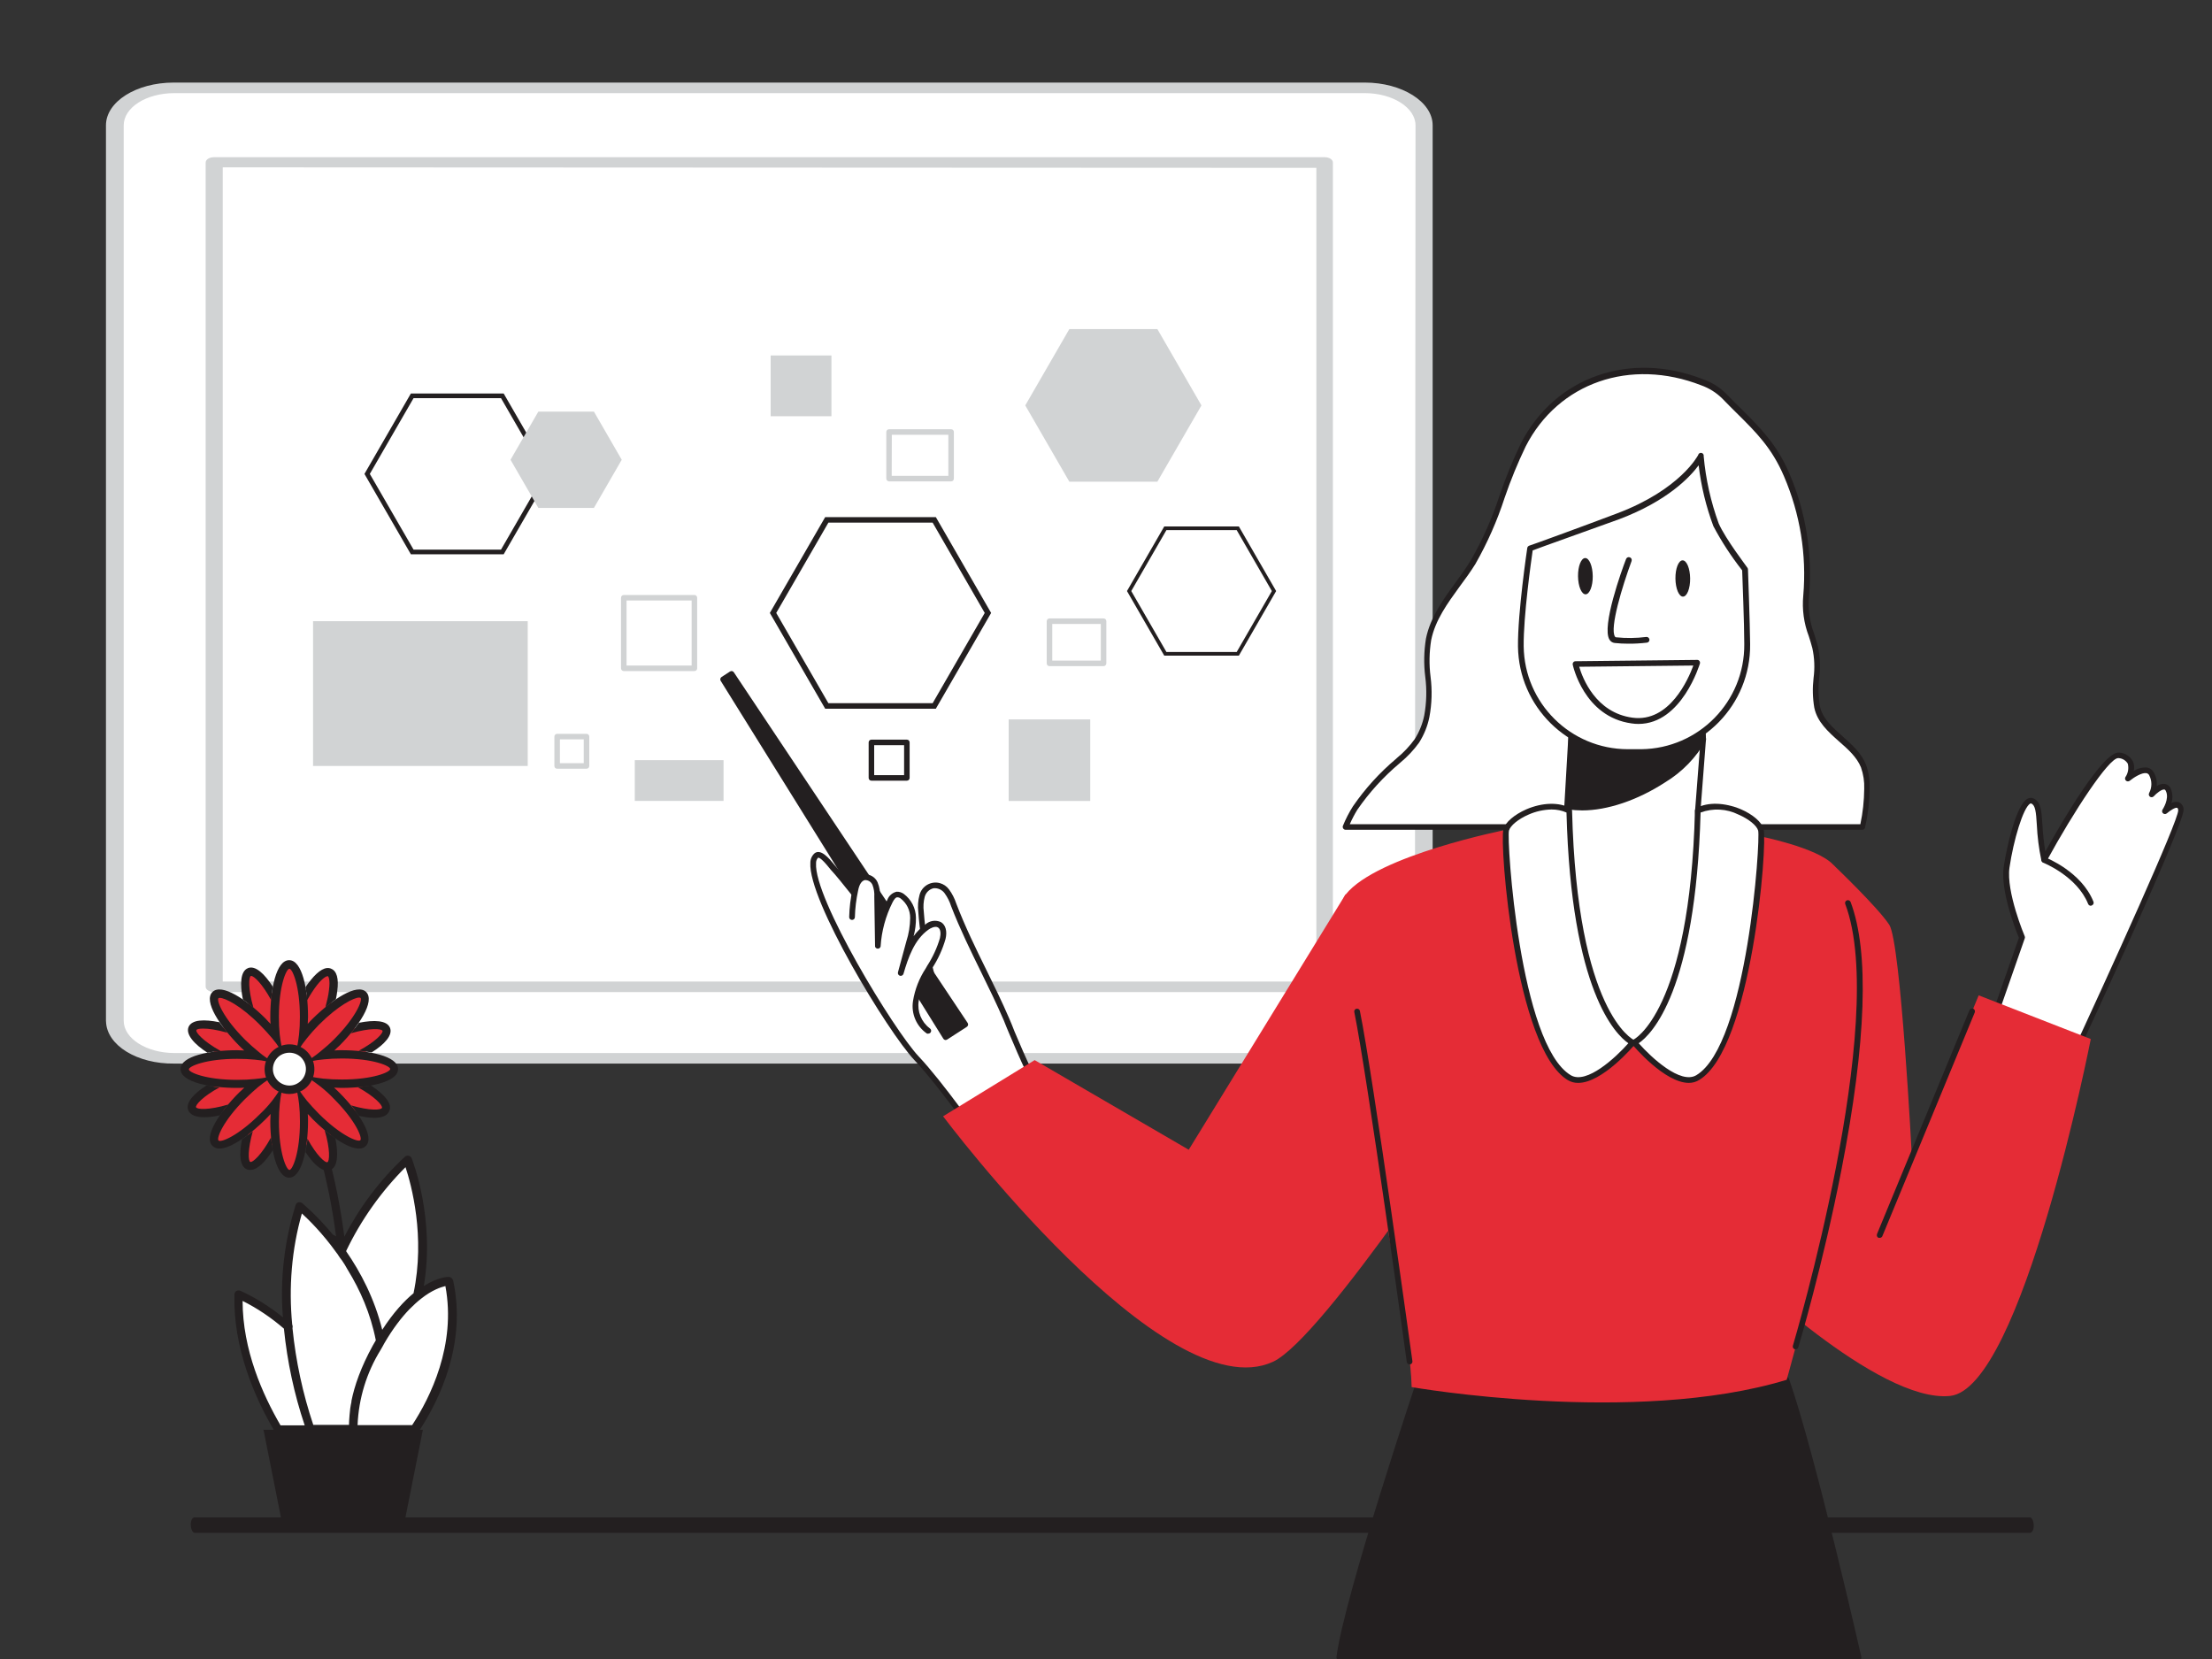 <?xml version="1.0" encoding="UTF-8"?><svg id="Calque_1" xmlns="http://www.w3.org/2000/svg" viewBox="0 0 400 300"><rect x="0" y="0" width="400" height="300" fill="#333333" stroke="none"/><defs><style>.cls-1{stroke-width:.84px;}.cls-1,.cls-2,.cls-3{fill:none;stroke:#231f20;stroke-miterlimit:10;}.cls-3{stroke-width:.67px;}.cls-4{fill:#231f20;}.cls-4,.cls-5,.cls-6,.cls-7{stroke-width:0px;}.cls-5{fill:#d1d3d4;}.cls-6{fill:#fff;}.cls-7{fill:#e52c36;}</style></defs><path class="cls-6" d="M257.57,22.76v161.92c0,3.83-4.8,6.87-10.88,6.87H31.54c-5.97,0-10.88-3.04-10.88-6.87V22.76c0-3.83,4.8-6.87,10.88-6.87h215.15c5.97,0,10.88,3.04,10.88,6.87Z"/><path class="cls-5" d="M19.16,184.68V22.67c0-4.26,5.44-7.74,12.27-7.74h215.37c6.72,0,12.27,3.48,12.27,7.74v161.92c0,4.26-5.44,7.74-12.27,7.74H31.54c-6.72.09-12.27-3.3-12.37-7.65h0ZM255.97,22.67c0-3.22-4.16-5.83-9.17-5.83H31.54c-5.12,0-9.17,2.61-9.17,5.83h0v161.92c0,3.22,4.16,5.83,9.17,5.83h215.15c5.12,0,9.17-2.61,9.17-5.83l.11-161.92Z"/><path class="cls-5" d="M37.19,178.45V29.39c0-.52.64-.96,1.49-.96h200.86c.85,0,1.49.43,1.49.96v149.05c0,.52-.64.96-1.49.96H38.68c-.75,0-1.49-.43-1.49-.96h0ZM40.28,30.26v147.23h197.76V30.35l-197.76-.09Z"/><path class="cls-4" d="M366.96,277.18H35.29c-.35.09-.7-.43-.78-1.22s.17-1.48.61-1.57h331.85c.35-.09.7.43.78,1.22s-.17,1.48-.61,1.57c0,0-.09,0-.17,0Z"/><g id="expert"><path class="cls-6" d="M81.14,231.65s-2.3-.05-5.66,2.61c2.86-12.98-1.75-24.55-1.75-24.55-5.06,4.76-9.12,10.42-12.03,16.74-3.81-5.36-7.57-8.37-7.57-8.37-2.2,7.06-2.91,14.48-2.15,21.85-2.66-2.41-5.71-4.36-9.02-5.86-.25,9.57,3.61,18.39,7.22,24.4h24.75c3.41-5.06,8.67-15.33,6.21-26.81Z"/><path class="cls-4" d="M81.9,231.5c-.1-.35-.4-.6-.75-.6-.15,0-1.9,0-4.51,1.65,2.05-12.18-2-22.6-2.2-23.1-.1-.25-.3-.4-.55-.45s-.5,0-.7.2c-4.46,4.16-8.12,9.02-10.92,14.43-1.35-10.32-4.06-21.34-9.27-30.56l-1.3.75c5.06,8.97,7.77,19.69,9.07,29.76l-.6-.35c-2.86-3.46-5.31-5.46-5.51-5.66-.2-.15-.45-.2-.7-.15s-.45.25-.5.5c-2.05,6.56-2.86,13.48-2.3,20.29-2.35-1.9-4.96-3.56-7.72-4.81-.25-.1-.5-.05-.7.05-.2.15-.35.35-.35.65-.25,9.62,3.66,18.59,7.11,24.45h-1.85l3.51,17.64h21.8l3.51-17.64h-.55c3.51-5.41,8.52-15.58,6.01-27.06ZM73.33,211.06c1.05,3.16,3.61,12.53,1.45,22.8-1.7,1.4-3.66,3.51-5.66,6.61-1.4-5.66-3.91-10.42-6.51-14.18v-.1c2.66-5.56,6.31-10.72,10.72-15.13ZM50.73,257.75c-3.21-5.51-6.86-13.63-6.86-22.5,2.71,1.35,5.21,3.06,7.47,5.01.6,5.96,1.85,11.82,3.76,17.49h-4.36ZM63.56,253.45c-.2.9-.3,1.7-.35,2.46-.05.65-.1,1.25-.1,1.75h-6.46c-1.9-5.66-3.16-11.52-3.76-17.49.05-.2.05-.45-.05-.65-.65-6.76-.1-13.58,1.75-20.09,1.25,1.15,3.76,3.61,6.26,7.11h0c.15.15.25.35.35.5.2.3.4.6.65.9.35.5.65,1,.95,1.55.05.1.1.15.15.25,2.15,3.51,4.06,7.77,5.01,12.63l-.55.95c-2.15,3.91-3.31,7.27-3.86,10.02v.1ZM64.66,257.7h0c.2-4.86,1.65-9.52,4.16-13.58.25-.45.5-.85.7-1.25,1.55-2.66,3.11-4.66,4.51-6.11.75-.75,1.45-1.4,2.1-1.9,2-1.6,3.61-2.1,4.41-2.3,2,10.67-2.76,20.19-6.01,25.15h-9.87Z"/><path class="cls-7" d="M71.27,193.32c0-1.15-2.61-2.1-6.21-2.51,3.21-1.7,5.26-3.61,4.81-4.66-.45-1.1-3.31-1-6.91.1,2.41-2.91,3.61-5.51,2.76-6.31-.8-.8-3.36.35-6.16,2.66,1.05-3.51,1.15-6.26.1-6.71-1.1-.45-3.01,1.65-4.81,4.96-.35-3.71-1.35-6.41-2.51-6.41s-2.1,2.61-2.51,6.21c-1.7-3.21-3.61-5.26-4.66-4.81-1.1.45-1,3.31.1,6.91-2.91-2.41-5.51-3.61-6.31-2.76-.8.8.35,3.36,2.66,6.16-3.51-1.05-6.26-1.15-6.71-.1-.45,1.1,1.65,3.01,4.96,4.81-3.71.35-6.41,1.35-6.41,2.51s2.61,2.1,6.21,2.51c-3.21,1.7-5.26,3.61-4.81,4.66.45,1.1,3.31,1,6.91-.1-2.41,2.91-3.61,5.51-2.76,6.31.8.8,3.36-.35,6.16-2.66-1.05,3.51-1.15,6.26-.1,6.71,1.1.45,3.01-1.65,4.81-4.96.35,3.71,1.35,6.41,2.51,6.41s2.1-2.61,2.51-6.21c1.7,3.21,3.61,5.26,4.66,4.81,1.1-.45,1-3.31-.1-6.91,2.91,2.41,5.51,3.61,6.31,2.76.8-.8-.35-3.36-2.66-6.16,3.51,1.05,6.26,1.15,6.71.1.45-1.1-1.65-3.01-4.96-4.81,3.71-.3,6.41-1.3,6.41-2.51Z"/><path class="cls-4" d="M35.5,186.3c.05-.2.5-.3,1.25-.3.95,0,2.46.2,4.36.75-.5-.65-1-1.3-1.45-1.9-2.71-.55-4.96-.5-5.56.85-.55,1.35,1,3.11,3.41,4.66.75-.15,1.55-.25,2.41-.3-3.16-1.75-4.56-3.36-4.41-3.76Z"/><path class="cls-4" d="M44.82,175.08c-1.35.55-1.45,2.86-.9,5.66.65.45,1.25.95,1.9,1.45-1-3.46-.85-5.56-.45-5.71h.05c.5,0,2,1.4,3.61,4.36.05-.8.2-1.65.3-2.41-1.5-2.35-3.16-3.91-4.51-3.36Z"/><path class="cls-4" d="M59.9,175.18c-1-.45-2.25.25-3.71,2.05-.3.4-.65.8-.95,1.3.15.75.25,1.55.3,2.35.6-1.05,1.2-2,1.8-2.76,1.1-1.4,1.75-1.6,1.9-1.6h.05c.1.05.45.6.2,2.51-.1.95-.35,2-.65,3.11.65-.5,1.25-1,1.9-1.45.1-.5.2-1,.25-1.5.3-2.25-.1-3.61-1.1-4.01Z"/><path class="cls-4" d="M70.52,185.85c-.55-1.35-2.86-1.45-5.61-.9-.45.65-.95,1.25-1.45,1.9,3.46-1,5.51-.85,5.71-.45.15.4-1.2,1.95-4.31,3.61.8.05,1.6.2,2.35.3,2.3-1.45,3.86-3.11,3.31-4.46Z"/><path class="cls-4" d="M67.07,196.28c-.75.15-1.55.25-2.41.3,3.16,1.75,4.56,3.31,4.41,3.76-.15.4-2.2.55-5.56-.45.5.65,1,1.25,1.4,1.9,1,.2,1.9.35,2.71.35,1.4,0,2.41-.35,2.76-1.2.65-1.35-.9-3.06-3.31-4.66Z"/><path class="cls-4" d="M60.65,205.85c-.65-.45-1.3-.95-1.95-1.5,1.05,3.51.9,5.66.5,5.81-.4.15-1.95-1.2-3.61-4.26-.05.8-.2,1.65-.35,2.41,1.3,2,2.71,3.36,3.91,3.36.2,0,.4-.05.6-.1,1.35-.55,1.45-2.91.9-5.71Z"/><path class="cls-4" d="M49.03,205.65c-1.75,3.21-3.36,4.61-3.76,4.46-.4-.15-.5-2.2.45-5.56-.65.55-1.3,1.05-1.95,1.45-.55,2.71-.45,4.91.9,5.46.2.1.35.1.6.1,1.25,0,2.71-1.45,4.06-3.56-.15-.7-.25-1.55-.3-2.35Z"/><path class="cls-4" d="M35.45,200.23c-.15-.4,1.2-1.95,4.26-3.61-.8-.05-1.6-.2-2.35-.35-2.35,1.5-3.86,3.16-3.31,4.51.35.85,1.4,1.25,2.86,1.25.85,0,1.8-.1,2.86-.35.45-.65.95-1.3,1.5-1.95-3.51,1.05-5.66.9-5.81.5Z"/><path class="cls-4" d="M71.98,193.32c0-2.35-5.31-3.41-10.22-3.41-.45,0-.85,0-1.3.05.3-.3.6-.6.95-.9,3.46-3.46,6.46-7.97,4.81-9.67-1.65-1.65-6.16,1.35-9.67,4.81-.3.3-.6.6-.9.95,0-.45.05-.85.05-1.3,0-4.91-1.05-10.22-3.41-10.22s-3.41,5.31-3.41,10.22c0,.45,0,.85.05,1.3-.3-.3-.6-.6-.9-.95-3.46-3.46-7.97-6.46-9.62-4.81s1.35,6.16,4.81,9.67c.3.3.6.6.95.9-.45,0-.85-.05-1.3-.05-4.91,0-10.22,1.05-10.22,3.41s5.31,3.41,10.22,3.41c.45,0,.85,0,1.3-.05-.3.3-.6.6-.95.9-3.46,3.46-6.46,7.97-4.81,9.62.35.35.75.5,1.25.5,2.1,0,5.56-2.51,8.37-5.31.3-.3.6-.6.9-.95,0,.45-.05.85-.05,1.3,0,4.91,1.1,10.22,3.41,10.22s3.41-5.31,3.41-10.22c0-.45,0-.85-.05-1.3.3.3.6.6.9.95,2.81,2.81,6.26,5.31,8.37,5.31.5,0,.95-.15,1.25-.5,1.65-1.65-1.35-6.16-4.81-9.62-.3-.3-.6-.6-.95-.9.45,0,.85.05,1.3.05,5.01,0,10.27-1.05,10.27-3.41ZM58.6,195.07c-1.75-.2-3.11-.5-4.06-.8.9.4,2.05,1.15,3.46,2.25.75.6,1.55,1.3,2.35,2.15,4.01,4.01,5.21,7.11,4.81,7.52-.4.4-3.51-.8-7.52-4.81-.85-.85-1.55-1.65-2.15-2.35-1.05-1.3-1.8-2.46-2.2-3.31.3.95.6,2.25.8,3.96.1.95.15,2,.15,3.16,0,5.66-1.35,8.72-1.9,8.72s-1.9-3.06-1.9-8.72c0-1.15.05-2.25.15-3.16.15-1.6.45-2.91.75-3.86-.45.85-1.15,1.95-2.15,3.26-.6.75-1.3,1.55-2.15,2.35-4.01,4.01-7.11,5.21-7.52,4.81s.8-3.51,4.81-7.52c.85-.85,1.65-1.55,2.35-2.15,1.35-1.1,2.51-1.8,3.41-2.25-.95.35-2.25.65-4.01.8-.95.1-2,.15-3.21.15-5.66,0-8.72-1.35-8.72-1.9s3.06-1.9,8.72-1.9c1.15,0,2.25.05,3.21.15,1.75.15,3.11.5,4.01.8-.2-.1-.4-.2-.65-.35-.85-.5-1.8-1.1-2.71-1.9-.8-.65-1.6-1.35-2.41-2.15-4.01-4.01-5.21-7.11-4.81-7.52.05-.05.1-.05.25-.05.9,0,3.76,1.35,7.27,4.91.85.85,1.55,1.65,2.15,2.35,1.1,1.3,1.8,2.46,2.2,3.31-.3-.95-.6-2.25-.8-3.96-.1-.95-.15-2-.15-3.16,0-5.66,1.35-8.72,1.9-8.72s1.9,3.06,1.9,8.72c0,1.15-.05,2.25-.15,3.16-.2,1.75-.5,3.06-.8,4.01.45-.85,1.15-2,2.25-3.36.6-.75,1.3-1.55,2.15-2.41,3.56-3.56,6.36-4.91,7.27-4.91.1,0,.2.05.25.05.4.4-.8,3.51-4.81,7.52-.8.8-1.6,1.5-2.41,2.15-.95.8-1.85,1.4-2.71,1.9-.25.15-.5.25-.65.35.95-.35,2.3-.65,4.01-.8.95-.1,2-.15,3.21-.15,5.66,0,8.72,1.35,8.72,1.9s-3.06,1.9-8.72,1.9c-1.25,0-2.3-.05-3.26-.15Z"/><circle class="cls-6" cx="52.33" cy="193.32" r="3.76"/><path class="cls-4" d="M52.33,197.83c-1.45,0-2.91-.7-3.76-2.05-1.35-2.05-.75-4.86,1.35-6.21,2.1-1.35,4.86-.75,6.21,1.35h0c1.35,2.05.75,4.86-1.35,6.21-.8.45-1.6.7-2.46.7ZM52.33,190.36c-.55,0-1.1.15-1.6.45-1.4.9-1.8,2.76-.9,4.11.9,1.4,2.76,1.8,4.11.9,1.4-.9,1.8-2.76.9-4.11h0c-.55-.9-1.55-1.35-2.51-1.35Z"/></g><rect class="cls-6" x="69.52" y="71.79" width="36.76" height="25.79"/><rect class="cls-5" x="56.61" y="112.33" width="38.82" height="26.18"/><rect class="cls-6" x="139.36" y="93.1" width="36.02" height="28.56"/><rect class="cls-5" x="182.4" y="130.09" width="14.75" height="14.75"/><rect class="cls-6" x="112.8" y="108.09" width="12.77" height="12.77"/><path class="cls-5" d="M125.57,121.35h-12.77c-.28,0-.5-.22-.5-.5v-12.76c0-.28.22-.5.5-.5h12.77c.28,0,.5.22.5.5v12.76c0,.28-.22.5-.5.5ZM113.3,120.35h11.77v-11.76h-11.77v11.76Z"/><rect class="cls-6" x="160.77" y="78.12" width="11.24" height="8.43"/><path class="cls-5" d="M171.99,87.05h-11.22c-.27,0-.49-.23-.5-.5v-8.43c0-.28.22-.5.5-.5h11.22c.28,0,.5.22.5.5v8.43c0,.28-.22.5-.5.5ZM161.25,86.05h10.24v-7.43h-10.22l-.02,7.43Z"/><rect class="cls-6" x="157.57" y="134.25" width="6.41" height="6.41"/><path class="cls-4" d="M163.99,141.17h-6.41c-.28,0-.5-.22-.5-.5v-6.42c0-.28.22-.5.5-.5h6.41c.28,0,.5.22.5.5v6.42c0,.28-.22.5-.5.5ZM158.08,140.17h5.41v-5.42h-5.41v5.42Z"/><rect class="cls-5" x="114.79" y="137.46" width="16.05" height="7.37"/><rect class="cls-6" x="100.75" y="133.2" width="5.32" height="5.32"/><path class="cls-5" d="M106.06,139.01h-5.31c-.28,0-.5-.22-.5-.5v-5.31c0-.28.22-.5.5-.5h5.31c.28,0,.5.22.5.5v5.31c0,.28-.22.5-.5.5ZM101.25,138.01h4.31v-4.31h-4.31v4.31Z"/><rect class="cls-5" x="139.36" y="64.28" width="10.99" height="10.99"/><rect class="cls-6" x="189.78" y="112.33" width="9.78" height="7.62"/><path class="cls-5" d="M199.56,120.46h-9.78c-.28,0-.5-.22-.5-.5v-7.63c0-.28.22-.5.5-.5h9.78c.28,0,.5.22.5.5v7.62c0,.28-.21.5-.49.51,0,0,0,0-.01,0ZM190.28,119.46h8.78v-6.63h-8.78v6.63Z"/><path class="cls-6" d="M360.11,185.57l5.58-15.95s-3.45-8.15-2.79-12.72,2.79-12.8,4.65-12,.8,4.51,2.13,10.63c0,0,10.63-19.41,13.56-18.88s2.39,2.78,1.59,4.18c0,0,3.19-2.71,4.26-.85.61,1.16.61,2.56,0,3.72,0,0,2.26-2.53,3.05-.8s-.66,3.86-.66,3.86c0,0,2.66-2.53,2.92-.27s-20.33,46.52-20.33,46.52"/><path class="cls-4" d="M374.07,193.53c-.08,0-.15-.02-.22-.05-.26-.12-.37-.42-.25-.68,0,0,0,0,0,0,8.17-17.56,20.32-44.37,20.29-46.26,0-.25-.1-.43-.19-.46-.32-.12-1.24.46-1.87,1-.22.19-.55.16-.73-.05-.15-.17-.17-.42-.05-.62,0,0,1.29-1.91.62-3.34-.12-.28-.25-.3-.3-.3-.47-.07-1.42.69-1.9,1.22-.18.2-.47.23-.69.08-.21-.16-.27-.45-.14-.68.53-1,.53-2.21,0-3.21-.1-.2-.29-.33-.51-.37-.81-.14-2.25.76-3,1.37-.2.16-.48.16-.67,0-.19-.16-.24-.43-.12-.65.49-.71.64-1.6.43-2.44-.36-.59-.98-.96-1.67-1h-.07c-1.69,0-8,9.57-12.94,18.62-.13.25-.44.34-.69.21-.13-.07-.23-.2-.26-.35-.45-2.13-.72-4.29-.82-6.46-.14-2.28-.26-3.49-1-3.81h-.18c-1.29.72-3.05,6.71-3.76,11.58-.64,4.36,2.72,12.36,2.76,12.44.05.12.05.25,0,.37l-5.58,16c-.09.28-.39.42-.67.33-.28-.09-.42-.39-.33-.67l5.52-15.77c-.53-1.27-3.38-8.48-2.75-12.8.51-3.53,2.24-11.19,4.28-12.33.33-.2.73-.23,1.09-.08,1.37.59,1.47,2.22,1.63,4.7.09,1.65.26,3.29.53,4.92,3.12-5.62,10.59-18.4,13.41-17.89,1.02.07,1.93.66,2.42,1.56.24.55.29,1.16.16,1.75.71-.46,1.55-.68,2.39-.62.52.09.98.41,1.23.88.43.75.62,1.62.53,2.48.42-.3.94-.44,1.46-.4.49.08.91.41,1.09.88.34.82.38,1.74.11,2.59.4-.23.88-.28,1.33-.16.53.23.87.75.87,1.32.26,2.29-16.94,39.39-20.39,46.8-.06.18-.21.32-.4.35Z"/><path class="cls-4" d="M257.33,247.75s-13.86,41.3-15.16,52h93.94s-8.32-36.75-13.06-50.23l-65.72-1.77Z"/><path class="cls-4" d="M336.11,300.24h-93.94c-.14,0-.28-.06-.37-.17-.1-.11-.14-.25-.13-.39,1.3-10.62,14.62-50.4,15.19-52.09.06-.21.25-.35.47-.34h0l65.73,1.76c.2,0,.38.14.45.33,4.69,13.36,13,49.92,13.08,50.29.06.28-.12.54-.4.6-.03,0-.06,0-.09,0h.01ZM242.74,299.24h92.75c-1.1-4.8-8.44-36.66-12.79-49.25l-65-1.74c-1.34,3.97-13.38,40.23-14.96,50.99h0Z"/><path class="cls-6" d="M178.45,207.91s-7.78-11.29-12.7-16.51-22-33.56-18.14-36.66c.87-.7,2.67,1.8,3,2.17,1.51,1.61,4.57,5.65,6,7.32.77.89-1.09,2.5-.32,3.39.58.67,1.34,1.06,1.89,1.73,1.28,1.37,2.8,2.51,4.49,3.34l5.69,3.27c-.96-3.63-1.58-7.35-1.85-11.1-.12-.96-.06-1.93.19-2.87.27-.95,1.04-1.68,2-1.9.94-.08,1.86.34,2.43,1.09.55.76.97,1.59,1.26,2.48,2.72,7.13,6.52,13.71,9.51,20.67,2.37,5.48,4.62,11.37,8.1,16.28l-11.55,7.3Z"/><path class="cls-4" d="M178.46,208.4c-.17,0-.33-.09-.43-.23-.08-.11-7.81-11.32-12.66-16.45s-19.29-29-18.83-35.71c0-.65.27-1.26.75-1.7,1.13-.91,2.66.95,3.49,1.95.1.12.17.22.22.27.91,1,2.31,2.72,3.67,4.42.92,1.15,1.78,2.23,2.37,2.91s.22,1.55-.08,2.24-.4,1-.24,1.15c.26.29.55.56.87.79.37.3.7.63,1,1,1.24,1.32,2.71,2.41,4.34,3.22l4.7,2.65c-.8-3.28-1.33-6.63-1.57-10-.13-1.03-.05-2.08.22-3.08.42-1.6,2.06-2.56,3.66-2.14.67.18,1.26.58,1.67,1.14.57.77,1.01,1.64,1.31,2.55,1.59,4.17,3.55,8.16,5.44,12,1.39,2.83,2.83,5.75,4.1,8.7.35.81.69,1.63,1,2.45,2,4.72,4.07,9.6,7,13.74.08.12.11.26.08.4-.02.14-.11.26-.23.33l-11.59,7.31c-.08.05-.17.08-.26.09ZM147.99,155.1h-.06c-.25.27-.38.63-.36,1-.43,6.33,14.05,30.15,18.55,34.93,4.37,4.63,11,14.1,12.48,16.17l10.72-6.75c-2.84-4.13-4.85-8.88-6.8-13.49-.35-.82-.69-1.63-1-2.44-1.26-2.92-2.69-5.84-4.07-8.66-1.91-3.88-3.87-7.89-5.46-12-.26-.83-.66-1.62-1.17-2.33-.46-.63-1.22-.98-2-.91-.78.18-1.39.78-1.6,1.55-.23.87-.29,1.78-.17,2.68.27,3.72.89,7.4,1.84,11,.07.28-.1.56-.38.63-.13.03-.27.01-.38-.05l-5.69-3.27c-1.74-.87-3.3-2.04-4.63-3.46-.26-.3-.56-.57-.88-.81-.36-.28-.69-.58-1-.91-.59-.69-.22-1.55.08-2.24s.4-1,.24-1.16c-.6-.69-1.47-1.78-2.4-2.94-1.28-1.6-2.73-3.42-3.61-4.35-.06-.06-.15-.18-.27-.33-1.34-1.68-1.83-1.86-1.98-1.86Z"/><polygon class="cls-4" points="171.01 187.57 174.57 185.27 132.28 121.85 130.74 122.85 171.01 187.57"/><path class="cls-4" d="M171.01,188.06h-.11c-.13-.03-.24-.11-.31-.22l-40.27-64.73c-.14-.23-.07-.53.15-.68l1.54-1c.23-.15.54-.09.69.14l42.29,63.42c.15.23.08.54-.15.69l-3.56,2.3c-.08.05-.17.08-.27.08ZM131.42,123l39.75,63.91,2.71-1.74-41.74-62.63-.72.46Z"/><path class="cls-6" d="M167.86,186.43c-1.72-1.23-2.6-3.31-2.29-5.4.34-2.04,1.11-3.99,2.24-5.72,1.14-1.72,2.03-3.6,2.62-5.58.21-.9.19-2-.6-2.51-.77-.3-1.64-.13-2.25.42-2.66,1.87-3.84,5.2-4.74,8.33l1.51-5.56c.46-1.43.7-2.93.71-4.44,0-1.53-.72-2.96-1.93-3.89-.29-.22-.64-.33-1-.31-.6.06-1,.65-1.26,1.19-1.28,2.54-2.04,5.32-2.22,8.16l-.13-9c.05-.81-.08-1.63-.39-2.38-.34-.79-1.15-1.25-2-1.13-1,.21-1.4,1.33-1.61,2.3-.35,1.61-.54,3.25-.58,4.89"/><path class="cls-4" d="M167.85,186.91c-.07.02-.15.02-.22,0-1.91-1.31-2.89-3.6-2.53-5.89.34-2.11,1.13-4.13,2.31-5.92l.26-.46c1-1.55,1.78-3.23,2.3-5,.17-.74.17-1.63-.37-1.94s-1.43.21-1.68.39c-2.58,1.81-3.7,5.11-4.54,8-.08.27-.36.43-.64.36-.27-.08-.43-.36-.36-.63l1.51-5.57c.45-1.38.68-2.82.7-4.27,0-1.37-.63-2.66-1.71-3.49-.17-.15-.4-.23-.63-.23-.28,0-.55.33-.85.91-1.25,2.49-1.99,5.21-2.16,8-.08.28-.37.44-.64.36-.17-.05-.31-.18-.36-.36l-.14-9c.05-.74-.07-1.47-.33-2.16-.24-.55-.79-.9-1.39-.86-.56.13-1,.77-1.21,1.91-.34,1.57-.54,3.18-.58,4.79,0,.28-.24.51-.52.5,0,0,0,0-.01,0-.28,0-.51-.24-.5-.52,0,0,0,0,0,0,.04-1.68.24-3.36.6-5,.34-1.57,1-2.48,2-2.7,1.06-.14,2.09.43,2.53,1.41.34.83.5,1.72.45,2.61v3.81c.35-1.11.8-2.2,1.32-3.24.27-.74.9-1.29,1.67-1.47.47-.02.93.12,1.31.4,1.35,1.01,2.16,2.58,2.19,4.26.02,1.14-.12,2.28-.42,3.38.59-.81,1.31-1.53,2.13-2.12.76-.69,1.86-.86,2.8-.43.86.5,1.18,1.65.84,3.07-.54,1.87-1.35,3.64-2.41,5.27l-.26.45c-1.1,1.67-1.84,3.54-2.18,5.51-.29,1.88.48,3.77,2,4.91.24.15.33.46.18.71-.1.16-.27.25-.46.25Z"/><path class="cls-7" d="M331.55,156.42s8,7.62,10.09,10.81,4.09,42,4.09,42l12.08-29.24,20.27,7.9s-12.39,63.21-25.45,64.54-38.3-23.28-38.3-23.28l17.22-72.73Z"/><path class="cls-7" d="M272.36,150.05s-23.33,4.59-29,11.68,11.58,71.38,11.91,89.1c0,0,40.31,7.05,67.82-1.32,0,0,9.56-33.9,12-53.39s-.7-36.51-3.54-39.7-13.73-5.29-13.73-5.29c0,0-40.13,0-45.46-1.08Z"/><path class="cls-6" d="M336.82,149.53c.51-2.27.78-4.59.8-6.92.06-1.39-.15-2.77-.62-4.08-1.72-4.27-7.45-6.2-8.38-10.71-.78-3.79.64-7.12-.35-10.78-.94-3.49-2-5.15-1.6-9.35.64-7.44-.57-14.92-3.51-21.78-2.75-6.45-6.64-9.41-11.35-14.3-1.11-1.09-2.45-1.92-3.91-2.44-12.47-4.91-26.12-1-32.4,11.3-3.49,6.85-5,14.64-9.08,21.18-2.85,4.6-7,8.66-8.06,14-.95,4.69.78,9.14-.31,13.88-.32,1.59-.93,3.1-1.8,4.47-.99,1.36-2.15,2.58-3.45,3.65-2.94,2.46-5.53,5.31-7.71,8.47-.69,1.1-1.29,2.26-1.77,3.46l93.5-.05Z"/><path class="cls-4" d="M336.82,150.05h-93.5c-.17,0-.33-.09-.42-.23-.1-.14-.12-.32-.06-.48.5-1.23,1.11-2.42,1.82-3.54,2.2-3.2,4.82-6.08,7.79-8.58l.16-.15c1.21-.99,2.29-2.14,3.21-3.4.83-1.32,1.42-2.77,1.73-4.3.42-2.31.48-4.67.18-7-.29-2.29-.24-4.62.13-6.9.78-3.84,3.12-7.06,5.38-10.17.94-1.28,1.9-2.61,2.74-4,2.14-3.73,3.88-7.67,5.21-11.76,1.09-3.21,2.38-6.34,3.85-9.39,6.14-12,19.73-16.78,33-11.54,1.54.54,2.93,1.42,4.09,2.57.91.94,1.79,1.81,2.63,2.64,3.52,3.5,6.56,6.51,8.82,11.81,2.97,6.93,4.19,14.49,3.56,22-.25,2.37.07,4.77.92,7,.21.67.44,1.39.66,2.2.42,1.88.5,3.83.25,5.74-.2,1.69-.17,3.4.11,5.08.46,2.25,2.24,3.83,4.12,5.51,1.66,1.48,3.39,3,4.23,5.11.49,1.37.71,2.82.66,4.27-.02,2.36-.29,4.7-.81,7,0,.26-.2.48-.46.51ZM244.1,149.05h92.31c.45-2.1.68-4.25.7-6.4.05-1.32-.15-2.64-.59-3.89-.75-1.86-2.38-3.31-4-4.72-1.92-1.71-3.91-3.49-4.44-6.07-.3-1.77-.34-3.58-.13-5.36.24-1.8.17-3.63-.22-5.4-.21-.8-.43-1.5-.64-2.16-.9-2.35-1.24-4.87-1-7.37.63-7.35-.57-14.75-3.48-21.53-2.18-5.12-5-7.93-8.59-11.48-.85-.84-1.73-1.72-2.65-2.67-1.06-1.03-2.33-1.82-3.73-2.32-12.81-5-25.86-.49-31.75,11.05-1.45,3.01-2.72,6.11-3.8,9.27-1.35,4.17-3.13,8.19-5.3,12-.86,1.38-1.84,2.73-2.79,4-2.29,3.16-4.47,6.14-5.2,9.76-.35,2.19-.39,4.42-.11,6.62.31,2.42.24,4.88-.21,7.28-.33,1.65-.97,3.22-1.87,4.64-.97,1.34-2.11,2.55-3.38,3.6l-.16.14c-2.9,2.44-5.46,5.25-7.61,8.37-.51.83-.97,1.7-1.36,2.6v.04Z"/><path class="cls-6" d="M307.01,146.61s3.16,44.92-12.59,41.91c-20.92-4.46-11.4-36-11.4-36l.34-5.9.8-13.72.75-12.82,22-.25.85,10.47.26,3.4-1.01,12.91Z"/><path class="cls-4" d="M295.89,189.18c-.52,0-1.05-.05-1.56-.15-4.54-.82-8.5-3.57-10.84-7.54-6.26-10.6-1.38-27.74-1-29.07l1.88-32.39c.02-.27.24-.48.51-.48l22-.24h0c.27,0,.49.2.52.47l1.1,13.87-1,13c.13,1.8,2.11,32.74-6.84,40.7-1.31,1.18-3.01,1.83-4.77,1.83ZM285.4,120.58l-1.87,32s0,.08,0,.12c0,.17-5.28,17.9.87,28.31,2.2,3.71,5.9,6.28,10.15,7.05,1.96.44,4-.12,5.47-1.48,8.65-7.69,6.52-39.58,6.5-39.9v-.07l1-12.92-1.09-13.35-21.03.24Z"/><path class="cls-4" d="M308.01,133.69c-1.73,3.01-4.19,5.53-7.15,7.34-4.7,3.06-11.34,5.78-17.1,4.84l.4-13c4.21.57,8.47.57,12.68,0,3.71-.41,7.52-.87,10.91-2.55l.26,3.37Z"/><path class="cls-4" d="M286.11,146.55c-.81,0-1.63-.06-2.43-.19-.24-.04-.42-.26-.41-.51l.39-13c0-.14.07-.28.18-.37.11-.09.25-.13.39-.11,4.16.58,8.39.58,12.55,0,3.44-.38,7.34-.82,10.75-2.5.15-.08.32-.08.47,0,.14.08.23.23.25.39l.25,3.4c0,.09,0,.19-.05.27-1.76,3.09-4.28,5.68-7.32,7.53-5.03,3.27-10.5,5.09-15.02,5.09ZM284.28,145.44c4.66.6,10.72-1.18,16.31-4.83,2.85-1.73,5.22-4.13,6.91-7l-.19-2.53c-3.39,1.51-7.11,1.92-10.42,2.29-4.06.57-8.18.61-12.25.12l-.36,11.95Z"/><path class="cls-6" d="M296.82,135.98h-2.26c-10.66.12-19.4-8.41-19.54-19.07-.07-6.1,1.67-17.73,1.67-17.73,0,0,8.94-3.27,15.94-5.88,11.76-4.45,14.92-10.8,14.92-10.8.37,4.22,1.3,8.37,2.76,12.35,1.26,2.9,5.25,8.07,5.25,8.07,0,0,.34,9.53.39,13.51.11,10.68-8.45,19.43-19.13,19.55Z"/><path class="cls-4" d="M294.35,136.52c-10.87-.01-19.71-8.75-19.85-19.61-.07-6.08,1.66-17.7,1.68-17.82.03-.19.16-.34.34-.41.09,0,9-3.23,15.92-5.85,11.43-4.32,14.61-10.48,14.64-10.54.06-.28.33-.45.61-.39.27.06.44.32.39.59.37,4.16,1.29,8.26,2.72,12.18,1.23,2.8,5.15,7.9,5.19,8,.06.09.1.19.1.3,0,.09.35,9.58.39,13.53.11,10.95-8.68,19.93-19.63,20.06h-2.25l-.25-.04ZM277.16,99.52c-.27,1.87-1.69,11.9-1.63,17.35.13,10.31,8.51,18.59,18.82,18.61h2.46c10.38-.13,18.7-8.62,18.61-19,0-3.65-.34-12.06-.38-13.34-1.97-2.51-3.72-5.18-5.21-8-1.32-3.55-2.22-7.24-2.66-11-1.57,2.13-5.63,6.45-14.37,9.75-6.17,2.24-14.05,5.02-15.64,5.64h0Z"/><path class="cls-4" d="M294.46,116.4c-.83,0-1.66-.04-2.49-.13-.39-.05-.73-.27-.93-.61-1.45-2.36,2.21-12.54,3-14.56.1-.28.4-.42.68-.32.28.1.42.4.32.68-1.66,4.49-4,12.16-3,13.66.06.1.12.12.17.12,1.82.19,3.66.17,5.48-.06.28-.04.54.17.58.45.04.28-.16.54-.44.58-1.12.13-2.24.2-3.37.19Z"/><ellipse class="cls-4" cx="304.3" cy="104.61" rx="1.33" ry="3.28" transform="translate(-1.13 3.35) rotate(-.63)"/><ellipse class="cls-4" cx="286.69" cy="104.19" rx="1.33" ry="3.28" transform="translate(-1.13 3.16) rotate(-.63)"/><path class="cls-6" d="M283.78,146.61c-4.18-2.24-10.77,1.1-11.41,3.44s1.95,39.15,11.41,44.82c4.1,2.46,11.47-6.35,11.47-6.35,0,0-10.55-4.61-11.47-41.91Z"/><path class="cls-4" d="M285.39,195.82c-.66.01-1.31-.16-1.88-.5-9.5-5.7-12.4-42.62-11.64-45.4.34-1.23,2-2.63,4.14-3.57,2.92-1.25,5.91-1.33,8-.2.16.09.26.26.27.44.91,36.54,11.07,41.41,11.17,41.46.15.06.26.19.29.35.04.16,0,.32-.1.45-.26.33-5.88,6.97-10.25,6.97ZM280.56,146.38c-1.43.03-2.84.34-4.14.92-1.84.79-3.31,2-3.55,2.89-.45,1.61,1.92,38.69,11.17,44.24,2.86,1.72,8.16-3.22,10.42-5.78-2.28-1.57-10.34-9.39-11.19-41.72-.85-.37-1.78-.56-2.71-.55Z"/><path class="cls-6" d="M307.01,146.61c4.18-2.24,10.77,1.1,11.41,3.44s-2,39.15-11.41,44.82c-4.1,2.46-11.47-6.35-11.47-6.35,0,0,10.55-4.61,11.47-41.91Z"/><path class="cls-4" d="M305.4,195.82c-4.37,0-10-6.64-10.26-7-.1-.13-.14-.29-.1-.45.03-.16.14-.29.29-.35.1,0,10.27-5.12,11.17-41.46,0-.18.11-.35.27-.44,2.1-1.12,5.09-1,8,.2,2.18.94,3.81,2.34,4.14,3.57.76,2.78-2.15,39.7-11.64,45.4-.56.35-1.21.53-1.87.53ZM296.33,188.65c2.26,2.56,7.55,7.5,10.42,5.78,9.25-5.55,11.62-42.63,11.18-44.24-.25-.91-1.72-2.1-3.56-2.89-2.13-1.06-4.61-1.2-6.85-.37-.89,32.33-8.89,40.15-11.19,41.72h0Z"/><path class="cls-6" d="M284.91,120.07l22-.25s-3.35,11.61-11.76,10.47-10.24-10.22-10.24-10.22Z"/><path class="cls-4" d="M296.28,130.91c-.4,0-.81-.03-1.21-.09-8.67-1.17-10.65-10.54-10.67-10.63-.03-.15.01-.31.11-.43.09-.12.24-.19.39-.19l22-.24c.16-.01.32.06.41.2.1.13.13.3.09.46-.04.09-3.26,10.92-11.12,10.92ZM285.57,120.57c.59,2,2.95,8.31,9.64,9.21,6.69.9,10.11-7,11-9.43l-20.64.22Z"/><path class="cls-7" d="M243.32,161.73l-28.36,46.18-27.86-16.21-16.56,10.16s40.05,53.43,59.66,44.39c9.11-4.2,38.28-49,38.28-49l-25.16-35.52Z"/><path class="cls-4" d="M324.7,243.99h-.15c-.27-.08-.42-.37-.34-.64,0,0,0,0,0,0,.17-.59,17.45-58.78,9.47-79.87-.1-.27.03-.57.3-.67.27-.1.56.04.67.3,3.4,9,2.85,25.31-1.66,48.44-3.35,17.19-7.75,31.95-7.8,32.09-.07.21-.27.36-.49.35Z"/><path class="cls-4" d="M254.9,246.73c-.26,0-.47-.19-.51-.44-.07-.52-7.13-51.73-9.49-63.28-.06-.27.11-.54.38-.6,0,0,.01,0,.02,0,.28-.06.55.11.61.39,0,0,0,0,0,.01,2.37,11.58,9.43,62.82,9.5,63.34.04.28-.16.54-.44.58h-.07Z"/><path class="cls-4" d="M339.9,223.84c-.06,0-.13,0-.19,0-.26-.1-.39-.4-.29-.66,0,0,0-.01,0-.02l16.69-40.41c.08-.28.36-.44.64-.37s.44.36.37.64c-.01.04-.03.09-.05.13l-16.69,40.41c-.09.18-.28.29-.48.28Z"/><path class="cls-4" d="M378.08,163.79c-.21,0-.4-.13-.48-.33-2-5-8.05-7.43-8.11-7.45-.26-.11-.39-.4-.29-.67.1-.26.4-.4.66-.29,0,0,0,0,.01,0,.26.1,6.53,2.61,8.69,8,.11.25,0,.55-.26.66-.01,0-.02,0-.03.01-.06.04-.12.06-.19.07Z"/><polygon class="cls-2" points="168.94 94.01 149.51 94.01 139.79 110.84 149.51 127.66 168.94 127.66 178.65 110.84 168.94 94.01"/><polygon class="cls-3" points="223.83 95.53 210.73 95.53 204.18 106.88 210.73 118.23 223.83 118.23 230.38 106.88 223.83 95.53"/><polygon class="cls-1" points="90.84 71.58 74.54 71.58 66.39 85.7 74.54 99.81 90.84 99.81 98.99 85.7 90.84 71.58"/><polygon class="cls-5" points="209.29 59.51 193.37 59.51 185.4 73.31 193.37 87.1 209.29 87.1 217.26 73.31 209.29 59.51"/><polygon class="cls-5" points="107.4 74.43 97.35 74.43 92.32 83.14 97.35 91.85 107.4 91.85 112.43 83.14 107.4 74.43"/></svg>